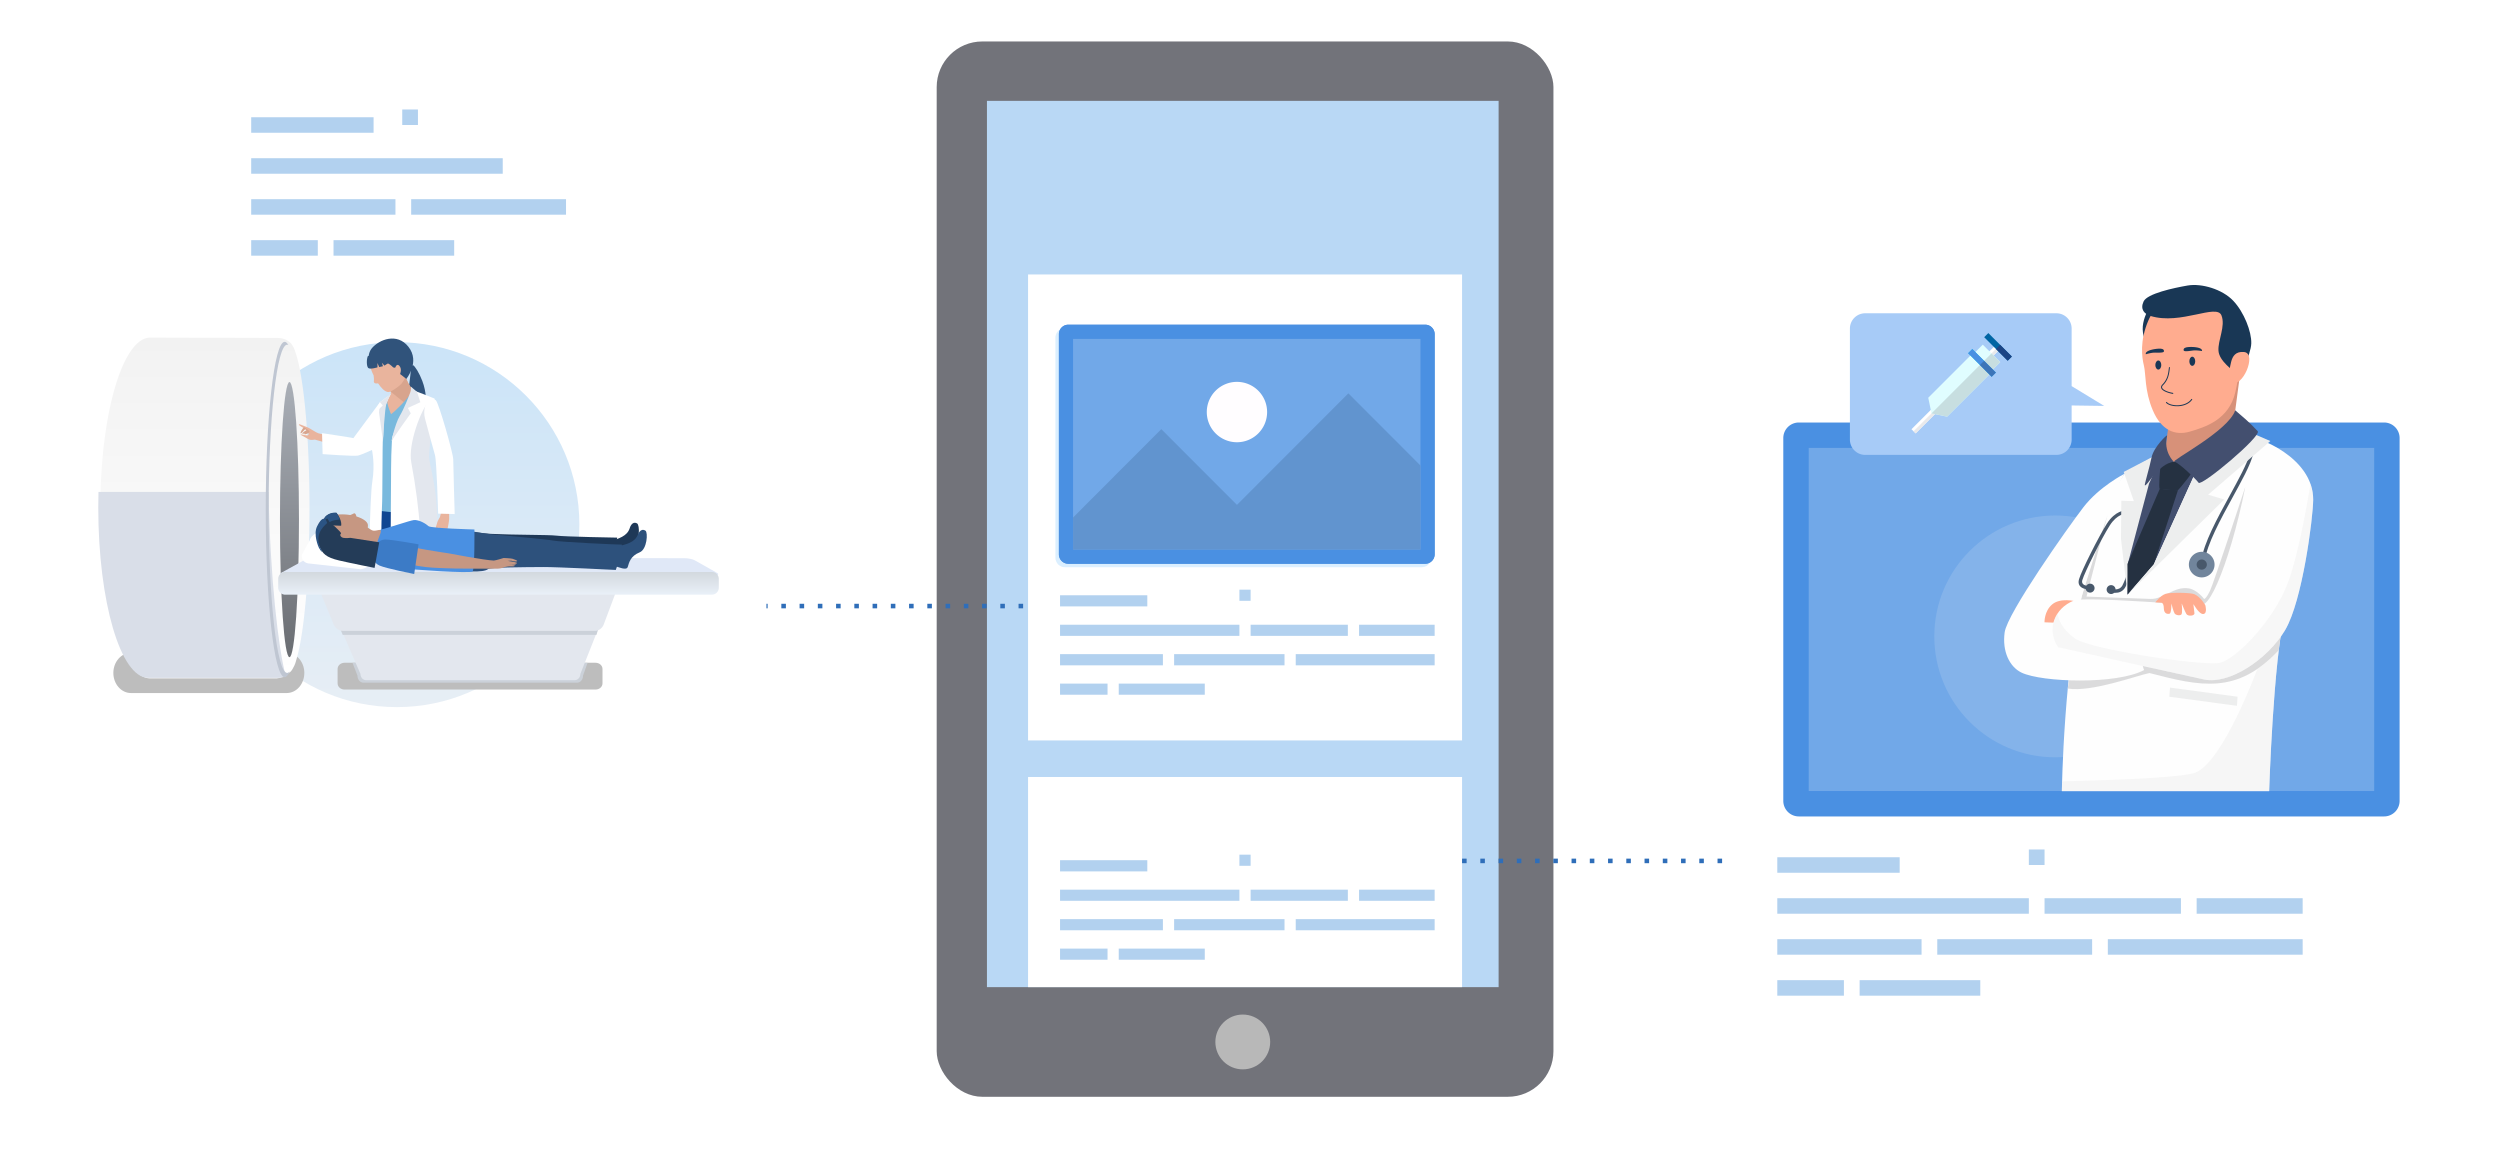 <svg width="548" height="257" viewBox="0 0 548 257" fill="none" xmlns="http://www.w3.org/2000/svg"><rect x="205.322" y="9.089" width="135.191" height="231.326" rx="10" fill="#72737A"/><path fill="#B9D8F5" d="M216.338 22.107h112.158v194.274H216.338z"/><circle cx="272.416" cy="228.398" r="6.008" fill="#B8B8B8"/><path fill="#fff" d="M225.35 60.161h95.134v102.144H225.35z"/><path opacity=".2" d="M311.652 124.331h-78.22a2.075 2.075 0 0 1-2.073-2.076V74.003c0-1.147.928-2.076 2.073-2.076h78.22c1.145 0 2.074.93 2.074 2.076v48.252a2.076 2.076 0 0 1-2.074 2.076z" fill="#9ED3FF"/><path d="M312.402 123.58h-78.22a2.074 2.074 0 0 1-2.073-2.076V73.252c0-1.146.928-2.076 2.073-2.076h78.22c1.145 0 2.074.93 2.074 2.076v48.252a2.075 2.075 0 0 1-2.074 2.076z" fill="#4A90E2"/><path d="M311.366 74.29h-76.147v46.176h76.147V74.289z" fill="#71A8E8"/><path d="M311.366 102.047l-15.807-15.825-24.42 24.448-16.581-16.599-19.339 19.362v7.033h76.147v-18.419z" fill="#6194CF"/><path d="M271.139 96.941a6.615 6.615 0 0 0 6.611-6.618 6.615 6.615 0 0 0-6.611-6.618 6.615 6.615 0 0 0-6.611 6.618 6.615 6.615 0 0 0 6.611 6.618z" fill="#FFFDFF"/><path opacity=".2" d="M311.652 124.331h-78.22a2.075 2.075 0 0 1-2.073-2.076V74.003c0-1.147.928-2.076 2.073-2.076h78.22c1.145 0 2.074.93 2.074 2.076v48.252a2.076 2.076 0 0 1-2.074 2.076z" fill="#9ED3FF"/><path d="M312.402 123.58h-78.22a2.074 2.074 0 0 1-2.073-2.076V73.252c0-1.146.928-2.076 2.073-2.076h78.22c1.145 0 2.074.93 2.074 2.076v48.252a2.075 2.075 0 0 1-2.074 2.076z" fill="#4A90E2"/><path d="M311.366 74.29h-76.147v46.176h76.147V74.289z" fill="#71A8E8"/><path d="M311.366 102.047l-15.807-15.825-24.42 24.448-16.581-16.599-19.339 19.362v7.033h76.147v-18.419z" fill="#6194CF"/><path d="M271.139 96.941a6.615 6.615 0 0 0 6.611-6.618 6.615 6.615 0 0 0-6.611-6.618 6.615 6.615 0 0 0-6.611 6.618 6.615 6.615 0 0 0 6.611 6.618z" fill="#FFFDFF"/><path d="M251.489 132.926h-19.128v-2.445h19.128v2.445zm22.644-3.668h-2.455v2.445h2.455v-2.445zm-41.773 20.588v2.445h10.412v-2.445H232.36zm12.868 0v2.445h18.86v-2.445h-18.86zm12.137-6.455v2.444h24.203v-2.444h-24.203zm-25.005 0v2.444h22.549v-2.444H232.36zm51.664 0v2.444h30.452v-2.444h-30.452zm-51.664-6.455v2.444h39.318v-2.444H232.36zm65.545 0v2.444h16.571v-2.444h-16.571zm-23.772 0v2.444h21.316v-2.444h-21.316z" fill="#B2D1EF"/><path fill="#fff" d="M225.35 170.316h95.134v46.065H225.35z"/><path d="M251.489 191.007h-19.128v-2.445h19.128v2.445zm22.644-3.667h-2.455v2.444h2.455v-2.444zm-41.773 20.588v2.444h10.412v-2.444H232.36zm12.868 0v2.444h18.86v-2.444h-18.86zm12.137-6.456v2.445h24.203v-2.445h-24.203zm-25.005 0v2.445h22.549v-2.445H232.36zm51.664 0v2.445h30.452v-2.445h-30.452zm-51.664-6.455v2.445h39.318v-2.445H232.36zm65.545 0v2.445h16.571v-2.445h-16.571zm-23.772 0v2.445h21.316v-2.445h-21.316z" fill="#B2D1EF"/><path fill="#fff" d="M379.568 80.058h158.223v162.229H379.568z" filter="url(#a)"/><path d="M522.595 178.963H394.299a3.41 3.41 0 0 1-3.401-3.42v-79.51a3.41 3.41 0 0 1 3.401-3.42h128.296a3.41 3.41 0 0 1 3.401 3.42v79.51a3.41 3.41 0 0 1-3.401 3.42z" fill="#4A90E2"/><path d="M520.424 98.183H396.469v75.209h123.955V98.183z" fill="#71A8E8"/><circle cx="450.5" cy="139.5" r="26.5" fill="#84B3EA"/><path fill-rule="evenodd" clip-rule="evenodd" d="M473.118 99.474l-7.417 4.371s-4.386 5.646-8.871 23.91c-4.485 18.277-4.87 45.666-4.87 45.666h45.435s.906-28.752 3.478-39.153 5.889-24.393 4.224-28.083c-1.652-3.69-11.69-10.277-11.69-10.277l-20.289 3.566z" fill="#FEFEFE"/><path d="M469.018 111.621s1.528 1.572.745 4.903c-.409 1.746-1.254 4.755-2.087 7.368-.671 2.117-1.341 3.987-1.789 4.792-1.118 2.018-3.503 1.015-3.503 1.015l.273-.694c.013 0 1.79.743 2.585-.693.409-.731 1.056-2.563 1.726-4.643.821-2.613 1.653-5.585 2.063-7.318.696-2.935-.559-4.223-.572-4.223l.559-.507z" fill="#48586B"/><path fill-rule="evenodd" clip-rule="evenodd" d="M453.252 150.935c5.231.842 14.983-2.811 17.915-3.405 11.17 2.909 19.183 4.791 28.34-4.991 0 0 .385-2.835.373-2.873l-7.716-32.937s-6.883 21.05-7.765 22.846c-.882 1.783-1.254 1.721-1.254 1.721s-1.516-2.031-3.355-2.316c-3.292-.532-5.466 2.415-8.448 2.303l-13.977-.508 4.609-17.991-5.715 18.041-3.007 20.11z" fill="#DBDBDC"/><path fill-rule="evenodd" clip-rule="evenodd" d="M465.701 103.845s-5.504 2.773-9.02 7.342c-3.504 4.569-16.673 23.229-17.257 27.402-.584 4.185 1.068 7.59 3.702 8.853 4.473 2.13 20.848 2.662 26.862-.569 0 0-.908-2.192-.671-3.938l-13.803-8.953c1.043-5.113 7.777-26.645 10.187-30.137z" fill="#FEFEFE"/><path d="M465.875 112.623s-1.802.013-3.417 2.564c-.882 1.374-2.273 3.962-3.503 6.426-1.193 2.378-2.237 4.631-2.51 5.547-.422 1.4 1.814 1.35 1.814 1.35l.012.743c-.012 0-3.254.086-2.547-2.303.286-.954 1.342-3.257 2.56-5.672 1.242-2.488 2.658-5.101 3.54-6.488 1.839-2.897 4.026-2.91 4.038-2.91l.013.743z" fill="#48586B"/><path fill-rule="evenodd" clip-rule="evenodd" d="M466.359 130.331l-1.441-12.222.075-8.346 2.745.075-2.224-6.39 7.604-3.974.174 9.807-6.933 21.05z" fill="#EDEEEE"/><path fill-rule="evenodd" clip-rule="evenodd" d="M489.841 96.836c-1.553.99-9.032 7.702-9.032 7.702l-8.685 19.143-5.764 6.65.149-7.108 4.56-17.211 3.118-6.773 15.742-3.604-.088 1.201z" fill="#434F6F"/><path fill-rule="evenodd" clip-rule="evenodd" d="M455.538 132.014c-.733-.347-3.963-1.015-5.715.483-1.751 1.486-1.665 3.913-1.665 3.913l3.939.148 3.441-4.544z" fill="#FFAC8F"/><path fill-rule="evenodd" clip-rule="evenodd" d="M473.417 107.163l-7.082 16.469.024 6.699 5.765-6.65 5.281-16.221-3.988-.297z" fill="#253141"/><path fill-rule="evenodd" clip-rule="evenodd" d="M475.877 89.444l-1.156 8.284s.323 3.739 2.907 4.036c2.584.297 11.716-7.17 11.915-8.618l1.491-11.218-15.157 7.516z" fill="#D79179"/><path fill-rule="evenodd" clip-rule="evenodd" d="M473.59 102.396c-.124.248-.447 4.718-.174 4.767.261.049 3.815.421 3.989.297.174-.124 4.323-4.965 3.615-5.374-1.006-.581-5.852-1.782-7.43.31z" fill="#253141"/><path fill-rule="evenodd" clip-rule="evenodd" d="M476.485 101.22c-3.416.446-5.814 5.399-6.336 5.176-.161-.075 1.019-3.851 1.479-6.142.46-2.278 3.503-5.163 3.404-4.767-.87 3.566 1.441 5.671 1.453 5.733z" fill="#434F6F"/><path fill-rule="evenodd" clip-rule="evenodd" d="M493.904 96.242c-2.473 19.032-8.436 36.057-11.132 36.28-2.696.211-25.743-1.845-28.178-.879-4.336 1.734-6.026 6.377-3.454 10.228 0 0 26.563 5.906 32.017 7.071 5.467 1.163 13.878-4.372 17.717-10.786 3.839-6.413 6.137-24.677 6.175-28.566.099-9.584-13.046-14.153-13.145-13.348z" fill="#FEFEFE"/><path d="M493.282 96.75c1.554.767.634 3.553-1.18 7.181-.77 1.523-1.714 3.257-2.696 5.052-2.696 4.928-5.64 10.327-6.1 13.906l-.745-.087c.472-3.715 3.466-9.188 6.187-14.166.969-1.77 1.888-3.467 2.684-5.039 1.615-3.244 2.535-5.683 1.515-6.179l.335-.669z" fill="#48586B"/><path fill-rule="evenodd" clip-rule="evenodd" d="M491.493 94.025l6.163 2.65-13.629 11.764 3.528 1.052-21.196 20.84 5.765-6.65 8.685-19.143 10.684-10.513z" fill="#EDEEEE"/><path fill-rule="evenodd" clip-rule="evenodd" d="M489.965 89.94c-1.565 4.618-14.288 11.082-13.331 11.28.957.197 4.647 3.702 5.293 4.593.646.88 13.915-10.265 12.958-11.305-2.199-2.377-3.28-3.095-4.92-4.569z" fill="#434F6F"/><path fill-rule="evenodd" clip-rule="evenodd" d="M480.97 130.231c1.466.619 2.435 2.439 2.435 2.439s.51 1.771-.409 1.92c-.933.148-2.212-2.217-2.212-2.217s.186 1.449.236 2.056c.049.594-1.417.731-1.764.161-.348-.582-1.044-2.365-1.044-2.365s.274 2.192-.075 2.489c-.335.285-1.192.148-1.466-.248-.26-.384-.707-2.191-.707-2.191s.037 2.117-.386 2.241c-.41.123-1.242.074-1.267-1.164-.012-1.25-.547-1.238-.547-1.238l-1.316-.074s1.142-1.536 2.285-1.882c1.156-.335 5.393-.261 6.237.073z" fill="#FFAC8F"/><path opacity=".38" fill-rule="evenodd" clip-rule="evenodd" d="M450.121 136.484c-.434 1.722-.149 3.641 1.019 5.387 0 0 1.168.26 3.044.668.1.025.211.049.311.074 3.591.793 9.554 2.117 15.182 3.368 5.827 1.288 11.319 2.502 13.48 2.96 5.031 1.077 12.561-3.529 16.723-9.275.36-.495.695-1.003.993-1.51 3.839-6.414 6.138-24.678 6.175-28.567a10.197 10.197 0 0 0-.583-3.528 311.911 311.911 0 0 1-1.082 6.117c-1.118 5.881-2.596 12.506-4.212 16.394-.72 1.746-1.652 3.467-2.696 5.113-3.801 6.018-9.143 10.921-11.802 11.577-1.814.459-9.815-.396-17.394-1.659-6.51-1.089-12.71-2.476-14.387-3.628a6.72 6.72 0 0 1-.323-.223c-1.479-1.089-2.348-2.253-2.858-3.219-.621-1.189-.695-2.068-.695-2.068a6.84 6.84 0 0 0-.895 2.019z" fill="#EDEEEE"/><path fill-rule="evenodd" clip-rule="evenodd" d="M482.623 126.566a2.81 2.81 0 0 0 2.807-2.81 2.799 2.799 0 0 0-2.807-2.798c-1.554 0-2.821 1.25-2.821 2.798a2.821 2.821 0 0 0 2.821 2.81z" fill="#71859C"/><path fill-rule="evenodd" clip-rule="evenodd" d="M482.623 124.87a1.12 1.12 0 0 0 1.118-1.115c0-.607-.509-1.114-1.118-1.114a1.12 1.12 0 0 0-1.119 1.114c0 .619.497 1.115 1.119 1.115zm-24.476 5.027a.982.982 0 0 0 .982-.978.982.982 0 0 0-.982-.978.99.99 0 0 0-.981.978.99.99 0 0 0 .981.978zm4.61.309a.972.972 0 1 0 0-1.944.98.98 0 0 0-.982.966c0 .545.447.978.982.978z" fill="#48586B"/><path fill-rule="evenodd" clip-rule="evenodd" d="M471.379 67.243c-.572.594-1.503 2.39-1.678 4.259-.161 1.858.609 3.38.609 3.38l3.429-7.677-2.36.038z" fill="#193755"/><path fill-rule="evenodd" clip-rule="evenodd" d="M489.99 85.952c-1.429 6.117-6.696 7.69-9.976 8.656-3.28.965-6.274-.322-8.113-4.656-1.851-4.334-1.491-8-1.963-9.844-.46-1.845-.919-5.387.956-9.795 2.945-6.91 11.356-7.293 16.475-2.204 3.727 3.69 4.199 11.157 2.621 17.843z" fill="#FFAC8F"/><path fill-rule="evenodd" clip-rule="evenodd" d="M489.878 81.63c-.26-.395-3.466-2.451-3.59-4.779-.137-2.328 1.59-5.324.658-7.714-1.031-2.662-8.945 2.167-15.542.124-1.342-.421-2.336-1.449-1.528-3.183.795-1.72 6.572-2.96 9.641-3.492 3.068-.532 7.603.805 10.001 3.331 2.398 2.526 4.038 6.81 3.964 9.337-.063 2.526-2.846 7.937-2.846 7.937l-.758-1.56z" fill="#193755"/><path fill-rule="evenodd" clip-rule="evenodd" d="M491.891 77.16c2.982.285-.472 8.235-2.758 6.526-.919-.693-.274-3.578-.062-4.383.31-1.226.981-2.316 2.82-2.142z" fill="#FFAC8F"/><path d="M475.429 80.566c0-.062.063-.112.124-.1.05.013.1.063.087.124-.087.768-.174 1.437-.385 2.056a4.577 4.577 0 0 1-1.118 1.795c-.1.1-.162.198-.187.285-.062.161-.012.322.112.47.137.161.361.298.609.421.559.285 1.279.446 1.615.496a.12.12 0 0 1 .1.123.122.122 0 0 1-.125.1 6.49 6.49 0 0 1-1.689-.52c-.274-.137-.522-.298-.683-.483-.162-.198-.236-.433-.15-.68.05-.125.124-.236.236-.36a4.52 4.52 0 0 0 1.081-1.721c.2-.594.286-1.25.373-2.006zm-.609 7.726c-.037-.05-.037-.123.013-.16a.117.117 0 0 1 .161.024c.037.05.1.112.174.161.41.31 1.217.52 2.1.52.87-.012 1.826-.235 2.547-.805.199-.16.372-.334.521-.545a.119.119 0 0 1 .162-.024.13.13 0 0 1 .012.16 3.093 3.093 0 0 1-.559.582c-.758.594-1.764.842-2.684.842-.931.012-1.776-.223-2.236-.557a.804.804 0 0 1-.211-.198zm5.964-11.469c-.568.06-1.306.202-1.787.155-.327-.033-.432-.211-.302-.498.09-.196.298-.252.489-.316.629-.21 3.65-.198 3.499.782 0 0-1.185-.2-1.899-.123zm-8.551.476c.572-.009 1.322.041 1.793-.064.321-.072.404-.262.238-.53-.113-.184-.326-.214-.524-.254-.65-.132-3.647.248-3.376 1.203 0 0 1.151-.345 1.869-.355z" fill="#193755"/><path fill-rule="evenodd" clip-rule="evenodd" d="M480.548 80.194c.36 0 .646-.446.646-1.003 0-.545-.286-1.003-.646-1.003-.36 0-.646.458-.646 1.003 0 .558.286 1.003.646 1.003zm-7.442.818c.36 0 .646-.446.646-.99 0-.558-.286-1.003-.646-1.003-.361 0-.658.445-.658 1.003 0 .544.297.99.658.99z" fill="#193755"/><path fill-rule="evenodd" clip-rule="evenodd" d="M475.665 150.724l14.81 1.994-.137 1.993-14.822-1.981.149-2.006z" fill="#EDEEEE"/><path opacity=".46" fill-rule="evenodd" clip-rule="evenodd" d="M494.836 146.613c-1.963 5.126-8.66 21.607-14.114 22.907-4.908 1.164-20.897 1.536-28.712 1.758-.037 1.375-.05 2.142-.05 2.142h45.435s.571-18.202 2.112-30.881c-1.59 1.684-3.131 3.021-4.671 4.074z" fill="#EDEEEE"/><path fill-rule="evenodd" clip-rule="evenodd" d="M461.235 88.978l-7.131-4.343V72.014a3.348 3.348 0 0 0-3.342-3.344h-41.907a3.35 3.35 0 0 0-3.354 3.344V96.37a3.358 3.358 0 0 0 3.354 3.343h41.907a3.356 3.356 0 0 0 3.342-3.343v-7.494l7.131.102z" fill="#A7CBF7"/><g clip-path="url(#b)"><path d="M418.998 94.088l4.471-4.47.91.91-4.471 4.47-.91-.91z" fill="#fff"/><path d="M419.453 94.543l4.471-4.47.455.455-4.471 4.47-.455-.455z" fill="#E9E9EB"/><path d="M432.411 77.447l-9.74 9.74.711 3.431 3.431.711 9.74-9.74-4.142-4.142z" fill="#E0FDFF"/><path d="M423.382 90.618l3.431.711 9.74-9.74-2.071-2.07-11.1 11.1z" fill="#C7DEE0"/><path d="M435.628 77.46l1.882-1.88.91.91-1.881 1.881-.911-.91z" fill="#fff"/><path d="M436.083 77.916l1.882-1.881.455.455-1.881 1.881-.456-.455z" fill="#E9E9EB"/><path d="M434.933 73.913l.91-.91 5.154 5.154-.91.91-5.154-5.154z" fill="#0065A3"/><path d="M432.516 77.66l2.111-2.111 3.823 3.823-2.111 2.111-3.823-3.823z" fill="#E0FDFF"/><path d="M434.427 79.572l2.111-2.111 1.912 1.911-2.111 2.111-1.912-1.911z" fill="#C7DEE0"/><path d="M431.421 77.424l.91-.91 5.155 5.154-.911.91-5.154-5.154z" fill="#00C0F1"/><path d="M431.421 77.424l.91-.91 5.155 5.154-.911.91-5.154-5.154z" fill="#4A90E2"/><path d="M437.51 76.49l.91-.91 2.577 2.577-.91.91-2.577-2.577z" fill="#1C4484"/><path d="M433.998 80.001l.91-.91 2.578 2.577-.911.91-2.577-2.577z" fill="#3D75B8"/></g><path d="M416.41 191.31h-26.827v-3.401h26.827v3.401zm31.756-5.102h-3.444v3.401h3.444v-3.401zm-58.584 28.644v3.401h14.603v-3.401h-14.603zm18.047 0v3.401h26.449v-3.401h-26.449zm17.02-8.982v3.401h33.945v-3.401h-33.945zm-35.067 0v3.401h31.623v-3.401h-31.623zm72.455 0v3.401h42.707v-3.401h-42.707zm-72.455-8.981v3.401h55.14v-3.401h-55.14zm91.923 0v3.401h23.239v-3.401h-23.239zm-33.339 0v3.401h29.894v-3.401h-29.894z" fill="#B2D1EF"/><path stroke="#2F6EB9" stroke-dasharray="1 3" d="M320.484 188.712h58.082m-211.298-55.865h58.082"/><path fill="#fff" d="M10 6h158v210H10z" filter="url(#c)"/><path d="M81.888 29.102H55.062v-3.401h26.826v3.401zM91.614 24H88.17v3.401h3.444V24zM55.061 52.644v3.401h14.602v-3.401H55.061zm18.047 0v3.401h26.449v-3.401h-26.45zm17.02-8.981v3.4h33.944v-3.4H90.128zm-35.067 0v3.4h31.623v-3.4H55.061zm0-8.982v3.402h55.14V34.68h-55.14z" fill="#B2D1EF"/><circle cx="87" cy="115" r="40" fill="url(#d)"/><path d="M82.287 110.473c-1.108 4.327.222 15.203.222 15.203l9.185.332-2.103-17.422-7.304 1.887z" fill="#0F4692"/><path d="M90.504 80.023c.447.191 1.413 1.753 2.07 3.492 1.86 4.928-.16 8.628-.16 8.628L89.17 88.57s.954-7.273.89-7.719c-.063-.447.444-.83.444-.83z" fill="#30537B"/><path d="M85.717 93.31c-.505-.514 6.444-6.646 6.055-6.971-.087.05-3.31-1.3-3.342-7.382-.013-2.238-4.815 4.494-4.815 4.494 1.233.696 2.434 1.282 1.99 3.053-.743.925-1.13 1.47-1.443 1.491.024.204 2.387 6.854 1.555 5.316z" fill="#E9B49D"/><path d="M84.942 85.282l4.422 3.573 1.758-2.006s-.28-.974-.811-1.604c-1.015-1.202-1.735-3.532-1.735-3.532s-1.755 2.675-3.634 3.57z" fill="#D8A48D"/><path d="M90.311 85.837c-.83 1.498-3.856 4.494-4.594 4.939 0 0-1.039-2.293-.83-3.33.034-.168-1.123.944-1.382.944-.263 0-1.397 21.846-1.107 23.303.091.462 8.466.999 8.743.721.784-.787 2.2-25.262 2.2-25.262l-3.03-1.315z" fill="#79B9DD"/><path d="M91.029 85.726s-.678 1.245-2.065 3.367c-1.255 1.923-2.49 5.659-2.86 6.399-.37.74-.387 7.62-.387 9.321 0 1.701-.148 23.044-.148 23.044l10.772-.886s-.663-11.688-.885-16.276c-.22-4.587-1.623-9.396-1.623-10.506 0-1.109.369-4.291.518-6.955.144-2.663.922-5.861.922-5.861s-3.881-1.56-4.244-1.647zm-5.607 1c-1.164.55-1.107.775-2.139 1.442-.703.453-1.975 9.303-1.825 10.042.146.74.754 3.569.164 7.269s-.773 21.417-.773 21.417l2.617.556s.11-14.243.26-16.314c.148-2.071.074-14.018.22-15.054.148-1.035.056-5.703.388-6.696.332-.998 1.088-2.662 1.088-2.662z" fill="#fff"/><path d="M94.573 93.234c-.148 2.664-.519 5.846-.519 6.955s1.403 5.919 1.624 10.506c.22 4.588.885 16.276.885 16.276l-3.895.321c-.31-6.981-.42-14.799-2.524-25.975-.74-3.92 2.201-11.757 3.91-13.334.276.11 1.096.333 1.096.333s-.432 2.255-.578 4.918zm-4.539-8.506l1.383 1.165.72 2.275-2.73 1.258.627 1.183s-3.818 5.271-4.15 6.048c-.333.777.719-3.773 1.715-5.437.996-1.665 1.928-4.145 2.287-5.087.36-.942.148-1.405.148-1.405zm-6.088 11.928l-.959-6.898.922-.887-.626-.703 1.622-1.22.885-.74s-.681 1.183-1.069 2.181c-.386 1-.775 8.267-.775 8.267z" fill="#E3E7EE"/><path d="M98.46 113.717c-.007-.373-.015-2.021-.015-2.021l-1.536-.252-.475 1.915c-.31.507-.486.856-.569 1.12l-.012-.002c-.048.376-.473 1.313-.333 1.449.096.091.423-.101.642-.337a4.468 4.468 0 0 1-.343.829c-.135.233-.512.923-.534 1.087-.028.247.16-.037.433-.226.007-.005.011-.012.018-.017-.17.246-.314.482-.32.585-.007.21.255.105.483-.132.189-.198.663-.957.818-1.208-.197.322-.891 1.473-.73 1.51.141.034.398-.204.632-.484-.054.16-.07.277-.009.288.231.042.912-.785 1.274-1.281.216-.292.582-2.45.576-2.823z" fill="#E9B49D"/><path d="M93.527 88.252c.618-.592 1.113-1.276 2.005-.51.664.57 3.817 11.706 3.817 12.95 0 1.243.319 11.992.319 11.992l-3.627-.096s-.319-11.61-.7-12.853c-.382-1.244-1.862-6.803-2.164-7.91-.572-2.106.35-3.573.35-3.573z" fill="#fff"/><path d="M84.426 117.658c-.327 1.89-.46 7.555.059 8.387.515.833 1.642 15.289 1.62 16.11-.042 1.449-1.547 3.436-3.707 4.382 1.185.794 3.052 1.631 4.814-1.219.64-1.039 1.899-.326 2.157-1.035.588-1.622-.323-1.502-.433-3.272-.153-2.444 2.164-12.141.556-16.002-.986-2.356-.38-5.636-.628-6.458-.249-.825-4.438-.893-4.438-.893z" fill="#E3B2A9"/><path d="M89.26 142.025c.51.407 1.074 1.264.767 2.285-.306 1.033-.974 2.608-.771 3.426-.546.13-.735-.088-.735-.088s-.037-2.072-.184-1.96c-.443.332-1.255.999-2.31 1.951-1.02.925-4.054.558-4.258.249-.205-.308-.463-1.068.356-1.377.821-.307 1.537-.822 1.537-.822s1.19 1.282 2.366.166c1.35-1.278 3.232-3.83 3.232-3.83z" fill="#202020"/><path d="M85.584 124.48c.429 1.727 8.615 15.385 8.463 19.375-.032.843-.695 2.352-1.76 4.119-1.246 2.066.41 2.333 2.13 1.254.955-.598 2.697-3.366 2.87-5.087.138-1.388-.786-1.575-1.03-2.358-2.342-7.513.098-13.314-5.172-16.515-2.28-1.386-5.501-.788-5.501-.788z" fill="#EFD6D0"/><path d="M96.763 142.411c.4 1.043.008 1.989-.383 3.105-.33.948-.648 2.116-1.741 2.644-1.838.884-2.132-.738-2.132-.738s-2.206 2.249-.662 3.206c.792.493 2.096.186 3.309-.441 1.022-.527 1.225-2.605 1.717-3.981.49-1.377 1.077-1.77.881-2.458-.196-.687-.989-1.337-.989-1.337z" fill="#030104"/><path d="M97.361 144.486c-.1.638-.688 3.882-.443 4.08l-.44.049s-.245-.984-.49-1.18c-.246-.197 1.373-2.949 1.373-2.949z" fill="#030104"/><path d="M81.969 83.781c-.092-.207.106-.416-.075-1.491-.133-.27-.225-.473-.26-.556-1.25-2.86-.787-5.209 1.484-6.203 2.268-1 4.457-.672 5.713 2.191 1.248 2.859.179 5.13-.844 6.408-.34.425-2.317 1.895-2.914 1.812-.8-.11-1.578-.987-2.198-1.918-.255.038-.737.138-.906-.243z" fill="#E9B49D"/><path d="M80.786 78.809c.083-.001 2.633.017 2.77.125 1.955.79 2.305 1.304 2.552 1.532.193.187.635.238.65-.158 0 0 .307-.62.758-.141.682.726.177 1.815.177 1.815l1.371 1.075s3.1-3.72.456-7.053c-2.497-3.144-6.396-1.58-8.017.335-.861 1.016-.717 2.47-.717 2.47z" fill="#30537B"/><path d="M66.71 147.507c0 2.434-1.73 4.407-3.863 4.407H28.71c-2.133 0-3.863-1.973-3.863-4.407 0-2.436 1.73-4.409 3.864-4.409h34.135c2.134 0 3.863 1.973 3.863 4.409z" fill="#BDBDBD"/><path d="M64.347 146.231c.252-.438.451-.961.592-1.558 1.704-5.502 2.9-18.412 2.9-33.466 0-16.008-1.353-29.586-3.231-34.414a4.54 4.54 0 0 0-.537-1.122c-.166-.268-.336-.464-.51-.592-.879-.827-2.022-1.032-3.008-1.001L32.944 74C26.898 74 22 90.722 22 111.351c0 20.63 4.899 37.354 10.942 37.354h27.611c.435 0 1.703-.264 2.798-1.245.343-.136.676-.561.996-1.229z" fill="url(#e)"/><path d="M65.534 113.899c0 16.656-.934 30.157-2.084 30.157s-2.083-13.501-2.083-30.157c0-16.654.933-30.156 2.083-30.156 1.15 0 2.084 13.502 2.084 30.156z" fill="url(#f)"/><path d="M21.587 107.831c-.03 1.121-.046 2.256-.046 3.405 0 20.629 4.898 37.353 10.942 37.353h27.611c.322 0 1.719.101 2.545-.373-1.597-5.907-3.434-21.463-3.76-40.385H21.586z" fill="#D9DEE8"/><path d="M58.886 111.531c0-19.868 1.816-35.975 4.06-35.975.09 0 .18.037.271.09-.265-.47-.538-.72-.818-.72-2.293 0-4.15 16.459-4.15 36.762 0 20.302 1.857 36.762 4.15 36.762.373 0 .733-.445 1.077-1.261-.174.202-.35.317-.53.317-2.244-.001-4.06-16.108-4.06-35.975z" fill="#BFC6D2"/><path d="M132.066 149.795c0 .747-.679 1.354-1.514 1.354H75.515c-.838 0-1.515-.607-1.515-1.354v-3.16c0-.748.678-1.356 1.515-1.356h55.037c.835 0 1.514.608 1.514 1.356v3.16z" fill="#BDBDBD"/><path d="M78.349 148.073c0 .865.575 1.569 1.284 1.569h46.889c.709 0 1.284-.704 1.284-1.569l.994-2.794H77.265l1.084 2.794z" fill="#CBD1D9"/><path d="M127.215 147.726c0 .757-.562 1.373-1.253 1.373h-45.7c-.69 0-1.252-.616-1.252-1.373l-7.512-17.395c0-.758.56-1.373 1.252-1.373h60.099c.691 0 1.252.615 1.252 1.373l-6.886 17.395z" fill="#E3E7EE"/><path d="M74.345 137.244h56.974l-.577 1.913H75.114l-.77-1.913z" fill="#CBD1D9"/><path d="M132.324 136.918c-.286.759-1.092 1.364-1.804 1.364l-55.503-.002c-.714 0-1.541-.605-1.856-1.364l-2.708-6.545c-.378-.918-.04-1.677.766-1.677h62.735c.805 0 1.174.759.828 1.677l-2.458 6.547z" fill="#E3E7EE"/><path d="M157.144 125.556c.571.321.276.588-.668.588h-94.1c-.994 0-1.303-.275-.703-.603l5.11-2.811c.47-.257 1.53-.459 2.38-.459l80.825.082c.817 0 1.832.202 2.28.454l4.876 2.749z" fill="#E0E8F7"/><path d="M157.562 128.822a1.53 1.53 0 0 1-1.526 1.531H62.512a1.53 1.53 0 0 1-1.526-1.531v-1.913c0-.846.683-1.531 1.526-1.531h93.524c.842 0 1.526.685 1.526 1.531v1.913z" fill="url(#g)"/><path d="M81.328 122.533c-.235.754-.116 1.897-2.253 2.244l-11.119-1.24c-1.169.005-1.992-.864-1.77-1.957l1.697-3.11c.24-1.183 2.118-2.272 3.312-2.05l10.22 2.007c.632.119.923.862.674 1.657l-.761 2.449z" fill="#fff"/><path d="M138.034 115.787c-.587 1.752-2.278 2.241-4.772 3.043-2.491.803-3.316.379-3.316.379l-.082 3.841s2.481-.316 3.531-.105c1.05.208 2.792.885 2.995.007.206-.878.348-2.401 2.365-3.395 1.562-.772 1.5-4.495.891-4.823-1.176-.638-1.612 1.053-1.612 1.053z" fill="#1E3857"/><path d="M100.684 116.191c.863.214 5.338.751 6.935.83 5.03.253 12.793.19 14.252.384 1.921.251 13.424.446 13.424.446l-.88 4.046s-11.855-.321-15.768-2.736c-5.991.564-12.66 3.616-12.66 3.616l-8.229-3.013 2.926-3.573z" fill="#1E3857"/><path d="M100.558 116.32c2.274-.144 4.865.59 7.444.828 3.436.32 11.942 1.09 13.232 1.341 1.791.352 14.181.901 15.079.893.007 1.98-1.336 5.549-1.336 5.549s-12.9-.658-15.905-.638c-4.755.035-11.642.065-12.089.447-.989.852-5.628.578-7.698-.129-2.65-.903 1.273-8.291 1.273-8.291z" fill="#2D517C"/><path d="M139.794 117.257c-.719 1.698-2.444 2.054-4.989 2.658-2.546.608-3.338.121-3.338.121l-.228 2.575s2.346 1.127 3.378 1.417c1.03.29 2.714 1.102 2.985.244.272-.862.535-2.368 2.62-3.203 1.621-.648 1.845-4.361 1.267-4.738-1.126-.729-1.695.926-1.695.926z" fill="#2D517C"/><path d="M81.368 117.805c.6-.594 2.114-1.723 2.114-1.723 1.679-.359 6.391-2.001 7.236-2.083 1.183-.11 2.728.87 3.215 1.338.49.468 10.061.727 10.061.727s.089 8.38-.384 9.186c-.29.501-13.142-.346-16.156-.757-3.015-.412-5.039-1.808-7.811-4.99.722-1.205.833-.803 1.725-1.698z" fill="#4A90E2"/><path d="M113.3 123.041c.356-.12-.628-.45-.938-.556-.313-.111-1.972-.176-1.972-.176s-1.595.516-2.149.567c-2.143-.09-9.514-1.52-10.031-1.604-.591-.098-8.73-1.246-9.67-1.95 0 0-2.139 2.905-1.91 3.042 3.913 2.329 10.168 2.086 11.055 2.193.887.107 10.135.088 10.562.099.302-.024.895.002 1.073-.015.716-.064 1.289-.35 1.434-.368.146-.022.718-.143 1.166-.126.443.013.759.035.927-.101.06-.049-.104-.251-1.569-.229.177.02 1.701.004 1.773-.066.147-.131-.662-.247-.617-.232.736.208.979-.065.835-.174-.165-.128-1.99-.399-1.99-.399l.765-.049c.001 0 .906.267 1.256.144z" fill="#C69782"/><path d="M81.542 120.927c-.261.719.154 2.398 1.65 3.044 1.497.647 7.6 1.853 7.6 1.853l.954-6.506s-5.418-1.003-7.253-1.053c-1.834-.047-2.753 2.115-2.95 2.662z" fill="#3C7BC6"/><path d="M82.982 116.185c-1.187.237-1.252.254-2.366-.537.019-.167.032-.336.03-.502-.011-.775-1.063-1.49-2.516-1.936-.093-.381-.244-.73-.513-.69a9.523 9.523 0 0 1-.843.377c-1.25-.204-2.631-.212-3.852.076-3.28.778-3.7 2.437-3.086 5.051.617 2.619 12.417 2.362 12.857.869.494-1.701 1.33-2.915.289-2.708z" fill="#C69782"/><path d="M71.4 115.106c-.939-1.208-.111-2.66 2.38-2.692 1.324 1.841.99 2.837.99 2.837l-3.37-.145z" fill="#243C58"/><path d="M71.02 114.147l.768.799c.698-1.097 2.343-.934 2.702-1.102-.025-.295-.574-1.21-.737-1.434-1.49-.293-3.07 1.043-2.733 1.737z" fill="#2B5484"/><path d="M71.763 113.643c-.32.243-3.747 1.547-1.805 6.033.73 1.684 1.476 2.5 4.409 3.187 2.649.618 7.742 1.621 7.742 1.621l1.015-5.613-6.31-.976s-.948.113-1.533.007c-.595-.111-.897-.657-.537-.952.25-.209-2.558-2.608-2.558-2.608l-.423-.699z" fill="#243C58"/><path d="M70.97 113.703c.512-.013.73.933.73.933-.005.207-2.878 1.9-1.566 5.252.226.579.528.942.432 1.001-.162.098-.484-.573-.59-.696-.165-.194-1.361-3.065-.47-4.822.476-.949.953-1.656 1.464-1.668z" fill="#2B5484"/><path d="M74.06 95.778c-1.433-.095-3.783-.666-4.265-.801-.482-.135-1.796-1.056-2.334-1.29-.343-.15-.683-.243-1.466-.58-.519-.221-.656-.022-.256.216.399.238 1.004.63 1.004.63s1.186.85.827 1.403c-.153.235-1.17-.107-1.42-.12-.279-.012-.394 0-.048.192.407.224.501.287.92.503.466.24.721.665 2.003.431 0 0 3.5 1.061 4.238.98.737-.081.796-1.564.796-1.564z" fill="#E9B49D"/><path d="M66.662 93.635c-.35.225-.935 1.27-.74 1.344.194.072.882-.893 1.02-.908.14-.015.256.207.256.207s-1.144.64-.893.799c.251.16 1.097-.635 1.097-.635s-.958.62-.667.729c.293.108 1-.25 1.114-.497.112-.246-1.187-1.04-1.187-1.04z" fill="#D8A48D"/><path d="M70.592 94.95s6.044.893 6.87 1.085l5.822-7.867-.922 10.1s-3.053 1.403-3.882 1.595c-.825.19-7.76-.319-7.76-.319l-.128-4.593z" fill="#fff"/><path d="M80.643 78.039c-.319.638-.319 2.233.063 2.615.382.383 2.036-.127 2.036-.127v-.957l.382.893.825-.19-.252-.766.571.637.892-.575s-2.609-1.658-2.927-1.658c-.318 0-1.59.128-1.59.128z" fill="#30537B"/><defs><filter id="a" x="369.568" y="74.058" width="178.223" height="182.229" filterUnits="userSpaceOnUse" color-interpolation-filters="sRGB"><feFlood flood-opacity="0" result="BackgroundImageFix"/><feColorMatrix in="SourceAlpha" values="0 0 0 0 0 0 0 0 0 0 0 0 0 0 0 0 0 0 127 0"/><feOffset dy="4"/><feGaussianBlur stdDeviation="5"/><feColorMatrix values="0 0 0 0 0.237 0 0 0 0 0.237 0 0 0 0 0.237 0 0 0 0.25 0"/><feBlend in2="BackgroundImageFix" result="effect1_dropShadow"/><feBlend in="SourceGraphic" in2="effect1_dropShadow" result="shape"/></filter><filter id="c" x="0" y="0" width="178" height="230" filterUnits="userSpaceOnUse" color-interpolation-filters="sRGB"><feFlood flood-opacity="0" result="BackgroundImageFix"/><feColorMatrix in="SourceAlpha" values="0 0 0 0 0 0 0 0 0 0 0 0 0 0 0 0 0 0 127 0"/><feOffset dy="4"/><feGaussianBlur stdDeviation="5"/><feColorMatrix values="0 0 0 0 0.237 0 0 0 0 0.237 0 0 0 0 0.237 0 0 0 0.25 0"/><feBlend in2="BackgroundImageFix" result="effect1_dropShadow"/><feBlend in="SourceGraphic" in2="effect1_dropShadow" result="shape"/></filter><linearGradient id="d" x1="87" y1="75" x2="87" y2="155" gradientUnits="userSpaceOnUse"><stop stop-color="#CBE4F8"/><stop offset="1" stop-color="#E7EEF5"/></linearGradient><linearGradient id="e" x1="44.919" y1="74" x2="44.919" y2="148.705" gradientUnits="userSpaceOnUse"><stop stop-color="#F2F2F2"/><stop offset="1" stop-color="#fff"/></linearGradient><linearGradient id="f" x1="63.45" y1="83.743" x2="63.45" y2="144.056" gradientUnits="userSpaceOnUse"><stop stop-color="#AAAFB7"/><stop offset="1" stop-color="#6A6D72"/></linearGradient><linearGradient id="g" x1="109.274" y1="125.378" x2="109.274" y2="130.353" gradientUnits="userSpaceOnUse"><stop stop-color="#D2D8DE"/><stop offset="1" stop-color="#E9F0F8"/></linearGradient><clipPath id="b"><path fill="#fff" transform="translate(419 73)" d="M0 0h22v22H0z"/></clipPath></defs></svg>